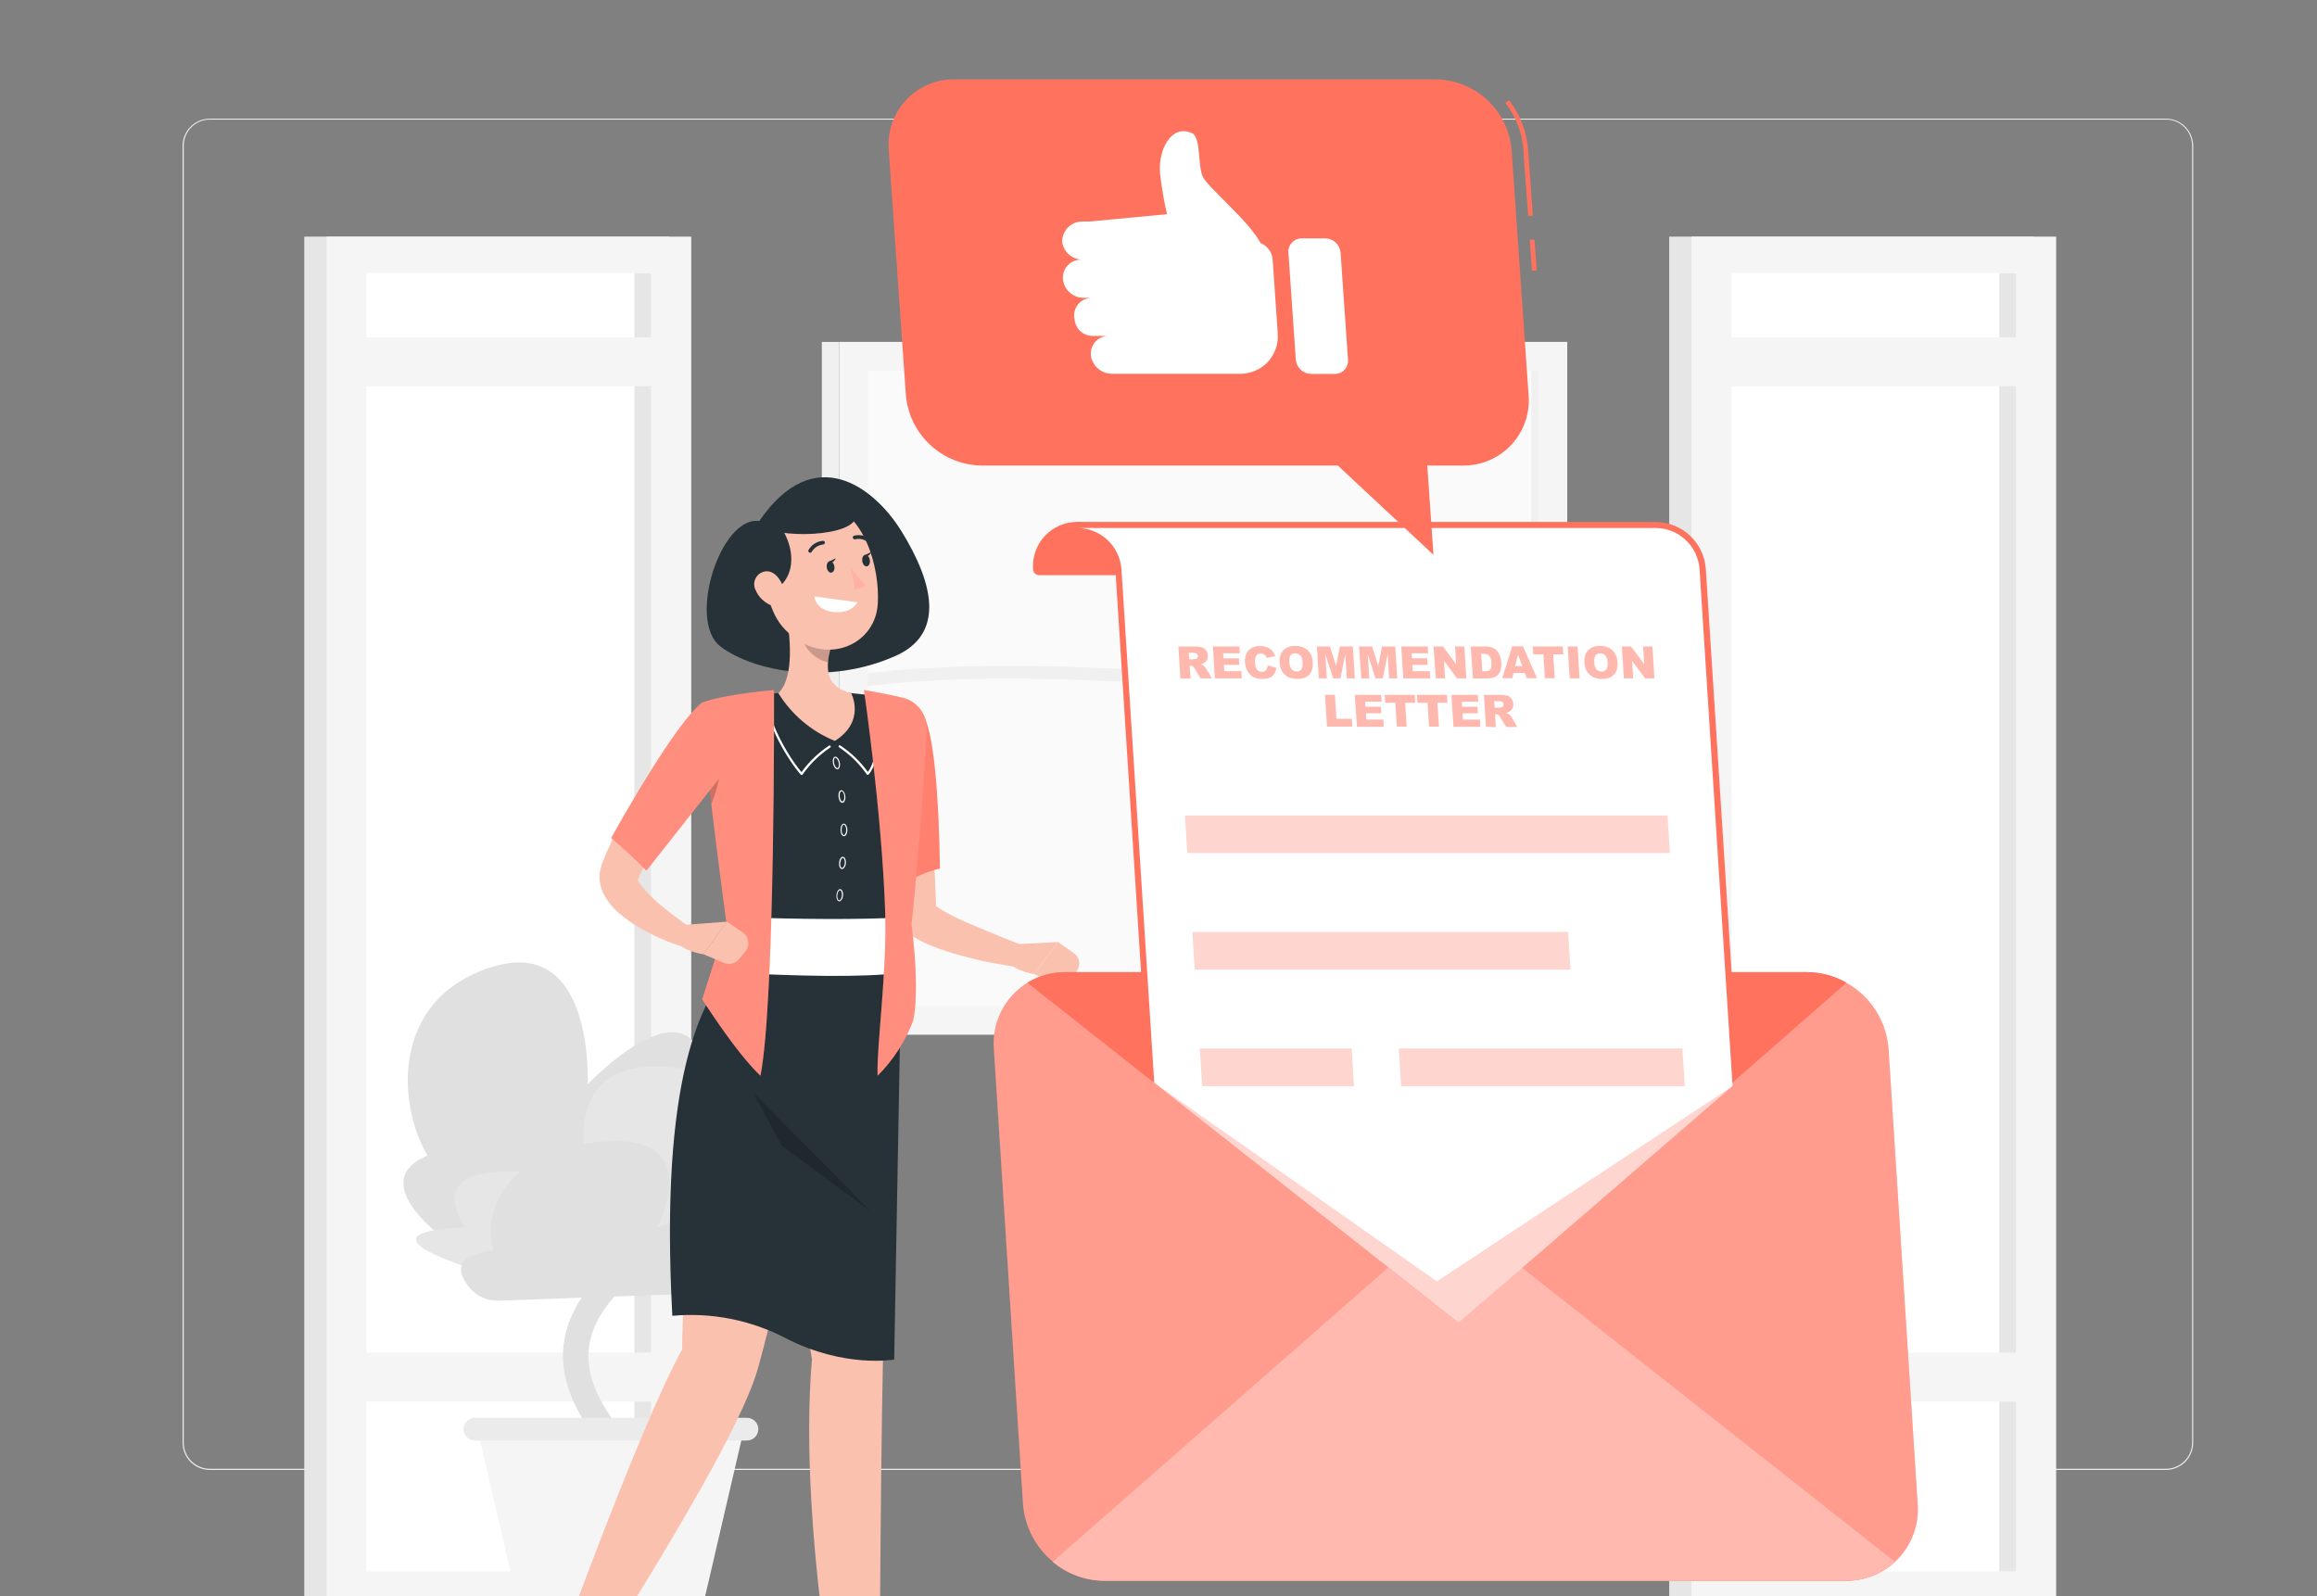 <svg width="225" height="155" viewBox="0 0 225 155" fill="none" xmlns="http://www.w3.org/2000/svg">
<rect x="0" y="0" width="225" height="155" fill="#808080" stroke="none"/>
<g clip-path="url(#clip0_3840_65505)">
<path d="M109.967 142.74H20.373C19.671 142.738 18.999 142.459 18.503 141.962C18.007 141.465 17.729 140.792 17.729 140.09V14.147C17.735 13.449 18.016 12.782 18.511 12.29C19.006 11.798 19.675 11.522 20.373 11.521H109.967C110.67 11.521 111.344 11.8 111.841 12.296C112.337 12.793 112.617 13.467 112.617 14.17V140.09C112.617 140.793 112.337 141.467 111.841 141.964C111.344 142.461 110.67 142.74 109.967 142.74ZM20.373 11.613C19.702 11.614 19.059 11.882 18.585 12.357C18.111 12.832 17.845 13.476 17.845 14.147V140.09C17.845 140.761 18.111 141.405 18.585 141.88C19.059 142.355 19.702 142.622 20.373 142.624H109.967C110.639 142.622 111.282 142.355 111.757 141.88C112.232 141.405 112.499 140.762 112.501 140.09V14.147C112.499 13.475 112.232 12.832 111.757 12.357C111.282 11.882 110.639 11.614 109.967 11.613H20.373Z" fill="#EBEBEB"/>
<path d="M210.338 142.74H120.739C120.037 142.738 119.364 142.459 118.867 141.962C118.371 141.466 118.091 140.793 118.09 140.09V14.147C118.097 13.448 118.379 12.781 118.875 12.29C119.371 11.798 120.041 11.522 120.739 11.521H210.338C211.035 11.523 211.703 11.8 212.197 12.291C212.691 12.783 212.972 13.45 212.978 14.147V140.09C212.978 140.791 212.7 141.464 212.205 141.96C211.71 142.457 211.039 142.737 210.338 142.74ZM120.739 11.613C120.068 11.614 119.424 11.882 118.949 12.357C118.474 12.832 118.207 13.475 118.206 14.147V140.09C118.207 140.762 118.474 141.405 118.949 141.88C119.424 142.355 120.068 142.622 120.739 142.624H210.338C211.009 142.622 211.653 142.355 212.128 141.88C212.603 141.405 212.87 140.762 212.871 140.09V14.147C212.87 13.475 212.603 12.832 212.128 12.357C211.653 11.882 211.009 11.614 210.338 11.613H120.739Z" fill="#EBEBEB"/>
<path d="M197.506 22.977H162.094V156.136H197.506V22.977Z" fill="#E6E6E6"/>
<path d="M199.668 22.977H164.256V156.136H199.668V22.977Z" fill="#F5F5F5"/>
<path d="M195.783 152.596V26.518H168.138V152.596H195.783Z" fill="white"/>
<path d="M195.783 152.596V26.518H194.15V152.596H195.783Z" fill="#E6E6E6"/>
<path d="M198.065 131.349H165.863V136.1H198.065V131.349Z" fill="#F5F5F5"/>
<path d="M198.065 32.758H165.863V37.509H198.065V32.758Z" fill="#F5F5F5"/>
<path d="M64.959 22.977H29.547V156.136H64.959V22.977Z" fill="#E6E6E6"/>
<path d="M67.123 22.977H31.711V156.136H67.123V22.977Z" fill="#F5F5F5"/>
<path d="M63.238 152.596L63.238 26.518H35.593L35.593 152.596H63.238Z" fill="white"/>
<path d="M63.238 152.596L63.238 26.518H61.605L61.605 152.596H63.238Z" fill="#E6E6E6"/>
<path d="M65.518 131.349H33.316V136.1H65.518V131.349Z" fill="#F5F5F5"/>
<path d="M65.518 32.758H33.316V37.509H65.518V32.758Z" fill="#F5F5F5"/>
<path d="M81.489 100.479L152.193 100.479V33.199L81.489 33.199L81.489 100.479Z" fill="#F5F5F5"/>
<path d="M81.486 33.204H79.807V100.484H81.486V33.204Z" fill="#F0F0F0"/>
<path d="M149.412 97.699V35.987L84.276 35.987V97.699H149.412Z" fill="#FAFAFA"/>
<path d="M84.272 66.611C105.75 64.133 127.233 69.084 148.712 66.611V65.372C127.233 67.845 105.75 62.899 84.272 65.372V66.611Z" fill="#F0F0F0"/>
<path d="M149.408 97.699V35.987H148.712V97.699H149.408Z" fill="#F0F0F0"/>
<path d="M63.914 149.714C63.688 149.709 63.468 149.641 63.279 149.518C63.09 149.395 62.938 149.222 62.842 149.018C62.746 148.813 62.708 148.586 62.733 148.362C62.759 148.137 62.846 147.925 62.986 147.747C63.673 146.879 62.003 144.87 60.235 142.74C56.467 138.212 50.774 131.363 58.55 123.508C63.455 118.552 63.348 116.501 63.074 115.847C62.587 114.687 60.29 114.427 59.548 114.455C59.239 114.436 58.949 114.3 58.737 114.074C58.525 113.849 58.407 113.551 58.407 113.242C58.407 112.932 58.525 112.634 58.737 112.409C58.949 112.184 59.239 112.047 59.548 112.028C60.012 112.028 64.123 112.061 65.329 114.91C66.373 117.374 64.726 120.752 60.295 125.224C54.068 131.512 58.351 136.657 62.123 141.2C64.541 144.109 66.823 146.852 64.907 149.264C64.789 149.412 64.637 149.53 64.465 149.608C64.292 149.686 64.103 149.723 63.914 149.714Z" fill="#E0E0E0"/>
<path d="M46.359 138.777H72.246L66.516 163.434H52.094L46.359 138.777Z" fill="#F5F5F5"/>
<path d="M46.089 139.882H72.537C72.829 139.881 73.11 139.764 73.317 139.557C73.523 139.35 73.64 139.07 73.641 138.777C73.64 138.485 73.523 138.206 73.316 138C73.109 137.793 72.829 137.678 72.537 137.678H46.089C45.801 137.684 45.527 137.802 45.325 138.008C45.123 138.213 45.009 138.489 45.008 138.777C45.008 139.066 45.121 139.344 45.323 139.55C45.525 139.757 45.8 139.876 46.089 139.882Z" fill="#EBEBEB"/>
<path d="M68.397 112.812L43.94 120.891C43.94 120.891 35.077 114.905 41.513 112.214C38.455 106.994 38.066 96.809 47.916 93.858C57.767 90.907 57.071 105.291 57.071 105.291C57.071 105.291 69.219 92.443 68.671 107.704C70.991 107.068 80.795 109.393 68.397 112.812Z" fill="#E0E0E0"/>
<path d="M47.987 123.869H77.645C77.645 123.869 85.469 118.348 77.274 118.626C78.903 111.582 74.319 103.866 63.967 103.569C53.615 103.272 57.257 114.756 57.257 114.756C57.257 114.756 39.871 110.613 45.133 119.169C36.517 119.591 40.971 121.8 47.987 123.869Z" fill="#E6E6E6"/>
<path d="M71.669 125.465L48.367 126.305C47.759 126.312 47.159 126.165 46.624 125.877C46.088 125.589 45.634 125.169 45.305 124.658C44.423 123.41 44.191 121.874 47.917 121.41C46.725 117.726 49.36 111.308 58.993 110.812C68.626 110.316 63.795 119.22 63.795 119.22C63.795 119.22 78.37 112.858 73.396 122.319C75.632 122.226 83.701 125.034 71.669 125.465Z" fill="#E0E0E0"/>
<path d="M73.732 50.597C69.96 50.068 66.712 60.299 69.96 62.773C73.207 65.246 80.464 66.577 86.947 63.7C91.665 61.617 90.807 56.861 87.526 51.562C84.882 47.307 79.077 42.802 73.732 50.597Z" fill="#263238"/>
<path d="M90.061 73.068C90.274 75.634 90.432 78.21 90.571 80.78C90.711 83.351 90.827 85.93 90.929 88.506L90.854 88.107C90.823 87.994 90.768 87.889 90.692 87.8C90.664 87.772 90.692 87.8 90.692 87.8C90.788 87.895 90.892 87.982 91.003 88.06C91.329 88.29 91.67 88.497 92.024 88.682C92.78 89.081 93.611 89.471 94.455 89.828C95.3 90.185 96.163 90.547 97.03 90.9L99.643 91.944L99.137 93.948C98.162 93.828 97.221 93.651 96.265 93.484C95.309 93.317 94.367 93.071 93.42 92.816C92.45 92.559 91.494 92.249 90.558 91.888C90.043 91.687 89.544 91.45 89.063 91.178C88.765 91.015 88.484 90.822 88.224 90.603C88.054 90.453 87.899 90.289 87.76 90.111C87.53 89.839 87.358 89.523 87.254 89.183L87.207 89.035L87.18 88.784C86.924 86.218 86.669 83.648 86.47 81.077C86.27 78.506 86.052 75.931 85.908 73.356L90.061 73.068Z" fill="#FBC1AF"/>
<path d="M89.768 69.616C90.668 71.579 91.16 76.827 91.276 84.339C89.616 84.725 88.069 85.493 86.757 86.58L84.725 74.781L85.852 72.818C86.152 71.979 86.676 71.237 87.366 70.673C88.056 70.109 88.886 69.744 89.768 69.616Z" fill="#FF725E"/>
<path opacity="0.1" d="M89.768 69.616C90.668 71.579 91.16 76.827 91.276 84.339C89.616 84.725 88.069 85.493 86.757 86.58L84.725 74.781L85.852 72.818C86.152 71.979 86.676 71.237 87.366 70.673C88.056 70.109 88.886 69.744 89.768 69.616Z" fill="white"/>
<path d="M98.876 91.68L102.742 91.476L100.389 94.584C100.389 94.584 97.953 94.232 97.41 92.728L98.876 91.68Z" fill="#FBC1AF"/>
<path d="M104.518 94.348L103.855 95.132C103.686 95.333 103.458 95.474 103.203 95.534C102.948 95.594 102.68 95.57 102.44 95.466L100.389 94.584L102.741 91.476L104.286 92.561C104.426 92.658 104.543 92.783 104.631 92.928C104.719 93.073 104.776 93.235 104.798 93.403C104.82 93.571 104.806 93.742 104.758 93.905C104.71 94.068 104.628 94.219 104.518 94.348Z" fill="#FBC1AF"/>
<path d="M89.589 70.855C89.654 73.639 89.264 79.415 87.306 91.433H71.735C71.994 85.095 72.305 81.123 69.275 68.112C71.356 67.689 73.465 67.419 75.586 67.305C77.94 67.138 80.303 67.138 82.657 67.305C84.184 67.444 85.808 67.69 87.051 67.904C87.751 68.024 88.387 68.385 88.85 68.923C89.314 69.462 89.575 70.145 89.589 70.855Z" fill="#263238"/>
<path d="M77.831 75.244C77.817 75.245 77.802 75.243 77.788 75.237C77.775 75.231 77.762 75.223 77.752 75.212C76.551 73.852 74.393 70.289 74.365 68.015C74.365 67.987 74.376 67.96 74.397 67.94C74.416 67.919 74.444 67.908 74.472 67.908C74.486 67.908 74.501 67.91 74.514 67.915C74.528 67.92 74.54 67.928 74.55 67.938C74.561 67.948 74.569 67.96 74.575 67.973C74.58 67.986 74.583 68.001 74.583 68.015C74.583 70.001 76.481 73.388 77.831 74.975C78.562 73.964 79.469 73.093 80.509 72.404C80.52 72.397 80.534 72.391 80.548 72.389C80.561 72.386 80.576 72.387 80.59 72.39C80.603 72.393 80.617 72.398 80.628 72.406C80.64 72.415 80.65 72.425 80.657 72.437C80.672 72.461 80.677 72.489 80.672 72.517C80.667 72.544 80.652 72.569 80.629 72.585C79.577 73.286 78.664 74.177 77.938 75.212C77.93 75.227 77.918 75.24 77.903 75.249C77.889 75.258 77.872 75.263 77.855 75.263L77.831 75.244Z" fill="white"/>
<path d="M84.251 75.245C84.234 75.244 84.217 75.239 84.203 75.23C84.188 75.221 84.176 75.209 84.168 75.194C83.444 74.158 82.533 73.267 81.481 72.567C81.457 72.552 81.44 72.528 81.434 72.5C81.428 72.472 81.433 72.443 81.449 72.419C81.464 72.395 81.488 72.378 81.516 72.372C81.544 72.366 81.573 72.371 81.597 72.386C82.637 73.075 83.544 73.946 84.274 74.957C85.476 73.407 85.128 69.853 84.325 67.951C84.319 67.938 84.316 67.923 84.315 67.909C84.315 67.894 84.317 67.88 84.323 67.867C84.328 67.853 84.336 67.841 84.346 67.831C84.356 67.82 84.368 67.812 84.381 67.807C84.408 67.796 84.439 67.796 84.465 67.808C84.492 67.819 84.514 67.84 84.525 67.867C85.369 69.89 85.713 73.662 84.344 75.212C84.332 75.224 84.317 75.234 84.301 75.239C84.285 75.245 84.268 75.247 84.251 75.245Z" fill="white"/>
<path d="M76.285 59.344C76.749 61.617 77.175 65.789 75.584 67.306C76.875 69.394 78.795 71.019 81.069 71.946C84.112 70.039 82.655 67.306 82.655 67.306C80.117 66.698 80.187 64.819 80.628 63.051L76.285 59.344Z" fill="#FBC1AF"/>
<path opacity="0.2" d="M78.058 60.856L80.624 63.047C80.518 63.459 80.445 63.88 80.406 64.304C79.441 64.165 78.109 63.098 78.003 62.081C77.946 61.673 77.965 61.258 78.058 60.856Z" fill="black"/>
<path d="M73.886 55.168C74.776 58.88 75.078 60.453 77.305 62.04C80.66 64.425 85.008 62.504 85.24 58.625C85.448 55.121 83.954 49.66 80.029 48.82C79.164 48.631 78.266 48.666 77.418 48.922C76.571 49.177 75.803 49.645 75.188 50.281C74.572 50.917 74.129 51.7 73.902 52.555C73.674 53.411 73.668 54.31 73.886 55.168Z" fill="#FBC1AF"/>
<path d="M73.988 51.154C76.308 52.449 84.173 51.985 83.004 49.623C81.835 47.261 76.847 47.846 73.988 51.154Z" fill="#263238"/>
<path d="M75.728 51.038C77.755 53.919 77.175 57.891 72.651 57.905C68.127 57.919 71.301 50.031 75.728 51.038Z" fill="#263238"/>
<path d="M79.08 57.919L83.256 58.48C83.256 58.48 82.722 59.682 80.769 59.408C79.154 59.135 79.08 57.919 79.08 57.919Z" fill="white"/>
<path d="M87.305 91.434C87.305 91.434 85.992 120.308 85.742 132.001C85.477 144.167 85.361 172.573 85.361 172.573H82.294C82.294 172.573 77.394 148.965 78.847 132.001C76.652 118.977 75.172 91.434 75.172 91.434H87.305Z" fill="#FBC1AF"/>
<path d="M83.236 91.434C83.236 91.434 76.74 121.505 73.631 132.776C71.311 141.235 55.145 165.293 55.029 166.184L52.584 164.838C52.584 164.838 62.031 138.52 66.24 131.045C66.24 117.835 71.733 91.452 71.733 91.452L83.236 91.434Z" fill="#FBC1AF"/>
<path d="M80.294 55.136C80.349 55.442 80.553 55.66 80.758 55.6C80.962 55.539 81.073 55.289 81.022 54.987C80.971 54.686 80.762 54.463 80.558 54.5C80.354 54.537 80.243 54.83 80.294 55.136Z" fill="#263238"/>
<path d="M83.739 54.523C83.795 54.824 83.999 55.047 84.203 54.986C84.407 54.926 84.518 54.676 84.467 54.369C84.416 54.063 84.207 53.85 84.003 53.882C83.799 53.915 83.688 54.207 83.739 54.523Z" fill="#263238"/>
<path d="M83.918 53.937L84.609 53.599C84.609 53.599 84.336 54.234 83.918 53.937Z" fill="#263238"/>
<path d="M82.623 55.07C83.019 55.716 83.502 56.304 84.057 56.82C83.92 56.958 83.755 57.065 83.573 57.133C83.392 57.201 83.197 57.228 83.004 57.214L82.623 55.07Z" fill="#FFB1A6"/>
<path d="M73.367 57.279C73.652 57.958 74.194 58.497 74.875 58.778C75.78 59.14 76.341 58.355 76.179 57.446C76.031 56.629 75.386 55.451 74.434 55.474C74.227 55.483 74.024 55.544 73.846 55.652C73.668 55.759 73.519 55.909 73.413 56.088C73.307 56.267 73.247 56.47 73.239 56.678C73.231 56.886 73.275 57.092 73.367 57.279Z" fill="#FBC1AF"/>
<path d="M78.706 53.673C78.754 53.66 78.795 53.63 78.822 53.589C78.937 53.391 79.096 53.223 79.288 53.099C79.48 52.975 79.699 52.898 79.927 52.875C79.974 52.873 80.019 52.852 80.052 52.817C80.085 52.783 80.103 52.737 80.103 52.689C80.102 52.665 80.097 52.641 80.087 52.619C80.077 52.597 80.063 52.577 80.045 52.561C80.027 52.544 80.007 52.532 79.984 52.523C79.961 52.515 79.937 52.512 79.913 52.513C79.626 52.538 79.35 52.631 79.108 52.785C78.866 52.94 78.664 53.15 78.521 53.399C78.508 53.419 78.499 53.442 78.495 53.465C78.491 53.489 78.491 53.513 78.496 53.536C78.502 53.559 78.511 53.581 78.525 53.601C78.539 53.62 78.556 53.637 78.576 53.65C78.616 53.672 78.662 53.68 78.706 53.673Z" fill="#263238"/>
<path d="M84.446 52.704C84.469 52.702 84.491 52.695 84.511 52.684C84.531 52.672 84.549 52.657 84.562 52.639C84.577 52.62 84.588 52.599 84.595 52.576C84.602 52.553 84.604 52.529 84.602 52.505C84.599 52.482 84.592 52.459 84.58 52.438C84.569 52.417 84.553 52.398 84.534 52.383C84.313 52.199 84.05 52.069 83.769 52.007C83.487 51.944 83.194 51.949 82.915 52.022C82.876 52.042 82.845 52.076 82.828 52.117C82.811 52.158 82.81 52.203 82.824 52.245C82.838 52.287 82.867 52.323 82.905 52.346C82.942 52.368 82.987 52.377 83.031 52.37C83.252 52.315 83.483 52.313 83.705 52.364C83.927 52.416 84.133 52.52 84.307 52.666C84.347 52.696 84.397 52.709 84.446 52.704Z" fill="#263238"/>
<path d="M80.475 54.549L81.166 54.206C81.166 54.206 80.892 54.846 80.475 54.549Z" fill="#263238"/>
<path d="M87.529 93.508L86.833 132.02C86.833 132.02 81.993 132.887 76.291 129.941C72.907 128.18 69.089 127.427 65.289 127.77C64.041 104.44 68.12 97.104 71.247 93.526L87.529 93.508Z" fill="#263238"/>
<path opacity="0.2" d="M84.565 117.644L75.93 111.255L73.113 106.054L84.565 117.644Z" fill="black"/>
<path d="M88.191 89.058L87.615 94.459C83.486 94.955 77.482 94.774 71.102 94.459L71.607 89.058C77.612 89.262 83.323 89.336 88.191 89.058Z" fill="white"/>
<path d="M75.165 67.009C75.165 67.009 75.286 97.169 73.848 104.463C71.472 102.231 68.191 97.039 68.191 97.039C68.191 97.039 70.047 91.151 70.562 89.745C70.275 87.624 67.899 70.029 68.242 68.197C70.632 67.366 75.165 67.009 75.165 67.009Z" fill="#FF725E"/>
<path opacity="0.2" d="M75.165 67.009C75.165 67.009 75.286 97.169 73.848 104.463C71.472 102.231 68.191 97.039 68.191 97.039C68.191 97.039 70.047 91.151 70.562 89.745C70.275 87.624 67.899 70.029 68.242 68.197C70.632 67.366 75.165 67.009 75.165 67.009Z" fill="white"/>
<path d="M70.021 72.795C68.833 74.405 67.636 76.094 66.494 77.769C65.353 79.444 64.239 81.147 63.246 82.873C63 83.305 62.782 83.736 62.546 84.168C62.425 84.381 62.318 84.599 62.221 84.812L61.938 85.402C61.938 85.332 61.938 85.244 61.938 85.244C61.938 85.244 61.938 85.314 61.938 85.42C62.081 85.737 62.272 86.03 62.504 86.288C63.121 86.987 63.802 87.629 64.536 88.204C65.297 88.822 66.128 89.439 66.926 90.005L66.03 91.861C64.989 91.511 63.974 91.084 62.996 90.585C61.963 90.065 60.996 89.425 60.114 88.678C59.582 88.225 59.128 87.689 58.769 87.091C58.53 86.695 58.364 86.26 58.277 85.805C58.171 85.24 58.211 84.657 58.393 84.112L58.43 84.01V83.954L58.472 83.852L58.55 83.657L58.708 83.267C58.81 82.998 58.917 82.743 59.033 82.493C59.261 81.987 59.497 81.486 59.743 81.008C60.722 79.093 61.806 77.234 62.991 75.44C63.566 74.549 64.165 73.672 64.777 72.809C65.39 71.946 66.007 71.097 66.68 70.238L70.021 72.795Z" fill="#FBC1AF"/>
<path d="M66.456 89.81L70.591 89.499L68.308 92.659C68.308 92.659 65.862 92.357 65.287 90.873L66.456 89.81Z" fill="#FBC1AF"/>
<path d="M72.384 92.38L71.781 93.123C71.613 93.331 71.385 93.481 71.128 93.552C70.87 93.622 70.597 93.61 70.347 93.517L68.301 92.659L70.584 89.499L72.101 90.515C72.248 90.614 72.373 90.743 72.468 90.892C72.563 91.042 72.626 91.21 72.652 91.386C72.679 91.561 72.669 91.74 72.623 91.911C72.576 92.082 72.495 92.242 72.384 92.38Z" fill="#FBC1AF"/>
<path d="M83.9 67.009C83.9 67.009 85.645 78.999 85.96 88.594C86.151 94.352 85.102 101.679 85.223 104.463C86.745 102.943 87.922 101.114 88.675 99.099C88.675 99.099 89.38 96.584 88.508 89.745C88.745 88.019 89.788 76.168 89.993 70.837C90.02 70.135 89.805 69.444 89.382 68.883C88.959 68.321 88.355 67.923 87.673 67.756C85.733 67.296 83.9 67.009 83.9 67.009Z" fill="#FF725E"/>
<g opacity="0.2">
<path d="M83.9 67.009C83.9 67.009 85.645 78.999 85.96 88.594C86.151 94.352 85.102 101.679 85.223 104.463C86.745 102.943 87.922 101.114 88.675 99.099C88.675 99.099 89.38 96.584 88.508 89.745C88.745 88.019 89.788 76.168 89.993 70.837C90.02 70.135 89.805 69.444 89.382 68.883C88.959 68.321 88.355 67.923 87.673 67.756C85.733 67.296 83.9 67.009 83.9 67.009Z" fill="white"/>
</g>
<path d="M81.311 74.703C81.144 74.703 80.967 74.48 80.898 74.155C80.823 73.812 80.898 73.519 81.083 73.482C81.269 73.445 81.473 73.682 81.547 74.025C81.602 74.217 81.582 74.423 81.492 74.601C81.458 74.651 81.407 74.688 81.348 74.703H81.311ZM81.004 74.132C81.069 74.429 81.232 74.596 81.329 74.596C81.345 74.592 81.359 74.585 81.372 74.576C81.385 74.566 81.395 74.554 81.403 74.54C81.473 74.386 81.486 74.212 81.441 74.048C81.38 73.756 81.213 73.584 81.106 73.584C81 73.584 80.939 73.835 81.004 74.127V74.132Z" fill="white"/>
<path d="M81.803 77.96C81.622 77.96 81.464 77.714 81.427 77.38C81.39 77.046 81.497 76.758 81.682 76.735C81.714 76.733 81.745 76.737 81.775 76.748C81.804 76.758 81.831 76.774 81.854 76.795C81.992 76.935 82.074 77.119 82.086 77.315C82.118 77.508 82.077 77.707 81.97 77.872C81.952 77.896 81.929 77.916 81.903 77.931C81.876 77.946 81.847 77.956 81.817 77.96H81.803ZM81.706 76.842C81.599 76.842 81.511 77.064 81.543 77.361C81.576 77.658 81.706 77.825 81.812 77.825C81.828 77.824 81.843 77.819 81.857 77.811C81.87 77.802 81.882 77.792 81.891 77.779C81.977 77.64 82.01 77.476 81.984 77.315C81.98 77.141 81.91 76.976 81.789 76.851C81.763 76.839 81.734 76.836 81.706 76.842Z" fill="white"/>
<path d="M81.951 81.198C81.765 81.198 81.626 80.929 81.621 80.59C81.621 80.247 81.756 79.987 81.941 79.982C81.972 79.983 82.002 79.989 82.03 80.002C82.058 80.015 82.083 80.034 82.104 80.057C82.229 80.206 82.293 80.396 82.285 80.59C82.296 80.78 82.24 80.967 82.127 81.119C82.104 81.144 82.077 81.163 82.047 81.177C82.016 81.19 81.984 81.198 81.951 81.198ZM81.723 80.59C81.723 80.883 81.844 81.087 81.951 81.091C81.983 81.087 82.013 81.07 82.034 81.045C82.136 80.913 82.185 80.747 82.169 80.581C82.181 80.414 82.13 80.248 82.025 80.117C82.014 80.105 82.002 80.095 81.987 80.088C81.973 80.081 81.957 80.076 81.941 80.075C81.839 80.075 81.728 80.279 81.728 80.572L81.723 80.59Z" fill="white"/>
<path d="M81.774 84.391H81.746C81.566 84.368 81.45 84.098 81.482 83.764C81.514 83.426 81.681 83.18 81.862 83.198C81.924 83.207 81.981 83.238 82.02 83.286C82.124 83.447 82.167 83.64 82.141 83.829C82.132 84.02 82.052 84.2 81.918 84.335C81.878 84.369 81.827 84.389 81.774 84.391ZM81.589 83.774C81.561 84.061 81.658 84.27 81.76 84.284C81.777 84.285 81.794 84.283 81.81 84.277C81.826 84.272 81.841 84.263 81.853 84.251C81.963 84.134 82.027 83.981 82.034 83.82C82.055 83.659 82.021 83.495 81.937 83.356C81.916 83.329 81.886 83.311 81.853 83.305C81.751 83.305 81.626 83.491 81.598 83.769L81.589 83.774Z" fill="white"/>
<path d="M81.493 87.527C81.307 87.504 81.196 87.234 81.228 86.9C81.256 86.576 81.414 86.339 81.59 86.339C81.621 86.342 81.651 86.352 81.678 86.367C81.705 86.382 81.729 86.403 81.748 86.427C81.853 86.585 81.894 86.778 81.864 86.965C81.859 87.154 81.78 87.334 81.646 87.466C81.604 87.504 81.549 87.526 81.493 87.527ZM81.567 86.45C81.465 86.45 81.34 86.631 81.312 86.914C81.284 87.202 81.377 87.411 81.484 87.425C81.518 87.425 81.551 87.411 81.576 87.388C81.685 87.271 81.748 87.12 81.753 86.961C81.78 86.8 81.747 86.635 81.66 86.497C81.65 86.483 81.638 86.471 81.623 86.462C81.609 86.454 81.593 86.448 81.576 86.446L81.567 86.45Z" fill="white"/>
<path opacity="0.2" d="M69.96 74.851C69.794 75.965 69.496 77.055 69.074 78.099C68.981 77.305 68.888 76.512 68.805 75.751L69.96 74.851Z" fill="black"/>
<path d="M68.206 68.197C66.48 69.492 63.014 74.828 59.344 81.379C60.544 82.372 61.688 83.43 62.773 84.549L70.197 75.139L70.141 72.874C70.276 71.993 70.167 71.091 69.826 70.266C69.485 69.442 68.925 68.726 68.206 68.197Z" fill="#FF725E"/>
<path opacity="0.2" d="M68.206 68.197C66.48 69.492 63.014 74.828 59.344 81.379C60.544 82.372 61.688 83.43 62.773 84.549L70.197 75.139L70.141 72.874C70.276 71.993 70.167 71.091 69.826 70.266C69.485 69.442 68.925 68.726 68.206 68.197Z" fill="white"/>
<path d="M103.472 94.406H175.48C177.486 94.436 179.409 95.214 180.872 96.587C182.335 97.96 183.233 99.829 183.391 101.83L186.222 146.067C186.293 147.021 186.165 147.979 185.846 148.881C185.527 149.783 185.025 150.609 184.371 151.307C183.717 152.004 182.925 152.559 182.046 152.935C181.166 153.311 180.218 153.5 179.262 153.491H107.231C105.229 153.454 103.312 152.673 101.855 151.301C100.397 149.929 99.501 148.063 99.343 146.067L96.512 101.839C96.439 100.884 96.566 99.925 96.884 99.022C97.201 98.118 97.703 97.291 98.358 96.592C99.012 95.893 99.805 95.338 100.685 94.962C101.566 94.585 102.515 94.396 103.472 94.406Z" fill="#FF725E"/>
<path opacity="0.3" d="M103.472 94.406H175.48C177.486 94.436 179.409 95.214 180.872 96.587C182.335 97.96 183.233 99.829 183.391 101.83L186.222 146.067C186.293 147.021 186.165 147.979 185.846 148.881C185.527 149.783 185.025 150.609 184.371 151.307C183.717 152.004 182.925 152.559 182.046 152.935C181.166 153.311 180.218 153.5 179.262 153.491H107.231C105.229 153.454 103.312 152.673 101.855 151.301C100.397 149.929 99.501 148.063 99.343 146.067L96.512 101.839C96.439 100.884 96.566 99.925 96.884 99.022C97.201 98.118 97.703 97.291 98.358 96.592C99.012 95.893 99.805 95.338 100.685 94.962C101.566 94.585 102.515 94.396 103.472 94.406Z" fill="white"/>
<path d="M107.235 153.505H179.257C181.024 153.521 182.731 152.857 184.022 151.649L140.953 117.685L102.219 151.649C103.619 152.841 105.396 153.498 107.235 153.505Z" fill="#FF725E"/>
<path opacity="0.5" d="M107.235 153.505H179.257C181.024 153.521 182.731 152.857 184.022 151.649L140.953 117.685L102.219 151.649C103.619 152.841 105.396 153.498 107.235 153.505Z" fill="white"/>
<path d="M141.64 128.45L179.303 95.427C178.141 94.756 176.822 94.4 175.48 94.397H103.472C102.163 94.388 100.877 94.744 99.76 95.427L141.64 128.45Z" fill="#FF725E"/>
<path d="M167.55 94.577L165.04 55.276C164.961 54.2 164.481 53.192 163.695 52.452C162.909 51.712 161.874 51.295 160.794 51.281H104.65C105.73 51.296 106.765 51.714 107.552 52.453C108.338 53.193 108.82 54.2 108.901 55.276L111.392 94.252" fill="white"/>
<path d="M167.551 95.148C167.402 95.148 167.259 95.092 167.15 94.99C167.041 94.888 166.976 94.749 166.966 94.6L164.456 55.299C164.389 54.371 163.975 53.502 163.297 52.864C162.619 52.227 161.726 51.867 160.795 51.856H107.769C108.265 52.275 108.672 52.789 108.966 53.368C109.26 53.946 109.435 54.578 109.481 55.225L111.973 94.201C111.983 94.281 111.977 94.362 111.954 94.439C111.932 94.517 111.894 94.588 111.842 94.651C111.791 94.713 111.728 94.763 111.656 94.8C111.584 94.837 111.506 94.858 111.426 94.863C111.345 94.868 111.265 94.857 111.189 94.829C111.113 94.802 111.044 94.76 110.985 94.705C110.926 94.65 110.88 94.583 110.848 94.509C110.816 94.436 110.799 94.356 110.799 94.275L108.312 55.299C108.245 54.37 107.83 53.501 107.151 52.863C106.472 52.225 105.578 51.866 104.646 51.856C104.5 51.843 104.363 51.776 104.264 51.667C104.164 51.559 104.109 51.417 104.109 51.27C104.109 51.122 104.164 50.98 104.264 50.872C104.363 50.763 104.5 50.696 104.646 50.683H160.79C162.022 50.693 163.205 51.166 164.105 52.007C165.005 52.848 165.555 53.997 165.648 55.225L168.163 94.526C168.172 94.682 168.119 94.834 168.016 94.951C167.912 95.067 167.767 95.138 167.611 95.148H167.551Z" fill="#FF725E"/>
<path d="M104.647 51.268C104.133 51.262 103.623 51.364 103.149 51.566C102.676 51.769 102.25 52.067 101.899 52.443C101.547 52.818 101.277 53.263 101.107 53.749C100.936 54.234 100.868 54.75 100.907 55.263H108.897C108.816 54.186 108.335 53.179 107.548 52.44C106.762 51.7 105.727 51.282 104.647 51.268Z" fill="#FF725E"/>
<path d="M108.896 55.852H100.906C100.756 55.852 100.612 55.795 100.504 55.692C100.395 55.59 100.33 55.449 100.321 55.3C100.276 54.706 100.354 54.11 100.551 53.549C100.748 52.987 101.06 52.473 101.467 52.039C101.874 51.605 102.366 51.26 102.914 51.026C103.461 50.793 104.051 50.676 104.646 50.683C105.877 50.694 107.06 51.167 107.959 52.009C108.859 52.85 109.41 53.998 109.504 55.225C109.509 55.306 109.497 55.386 109.47 55.462C109.443 55.538 109.401 55.607 109.346 55.666C109.288 55.727 109.218 55.775 109.141 55.806C109.063 55.839 108.98 55.854 108.896 55.852ZM101.5 54.673H108.214C108.016 53.874 107.559 53.163 106.913 52.652C106.267 52.142 105.469 51.86 104.646 51.852C103.862 51.837 103.101 52.12 102.518 52.644C101.934 53.167 101.57 53.892 101.5 54.673Z" fill="#FF725E"/>
<path d="M160.794 51.268H104.65C105.73 51.282 106.765 51.7 107.552 52.439C108.338 53.179 108.82 54.186 108.901 55.263L112.088 105.147L141.64 128.449L168.246 105.453L165.04 55.253C164.959 54.178 164.478 53.173 163.692 52.435C162.906 51.697 161.872 51.281 160.794 51.268Z" fill="white"/>
<path opacity="0.3" d="M112.084 105.146L141.636 128.458L168.247 105.462L139.53 124.426L112.084 105.146Z" fill="#FF725E"/>
<path opacity="0.3" d="M162.16 82.838H115.301L115.064 79.186H161.928L162.16 82.838Z" fill="#FF725E"/>
<path opacity="0.3" d="M152.508 94.155H116.019L115.787 90.503H152.276L152.508 94.155Z" fill="#FF725E"/>
<path opacity="0.3" d="M163.607 105.472H136.064L135.832 101.815H163.375L163.607 105.472Z" fill="#FF725E"/>
<path opacity="0.3" d="M116.742 105.472H131.488L131.251 101.815H116.51L116.742 105.472Z" fill="#FF725E"/>
<g opacity="0.5">
<path d="M114.629 65.875L114.43 62.776H116.03C116.261 62.768 116.49 62.795 116.713 62.855C116.871 62.904 117.011 63.001 117.112 63.133C117.217 63.281 117.277 63.457 117.283 63.639C117.302 63.785 117.277 63.933 117.213 64.066C117.149 64.199 117.048 64.31 116.921 64.386C116.819 64.446 116.708 64.488 116.592 64.511C116.682 64.536 116.768 64.573 116.847 64.622C116.97 64.724 117.075 64.844 117.158 64.98L117.682 65.875H116.597L116.026 64.947C115.977 64.858 115.912 64.778 115.836 64.711C115.765 64.661 115.681 64.635 115.594 64.636H115.534L115.618 65.894L114.629 65.875ZM115.474 64.019H115.877C115.962 64.013 116.046 63.999 116.128 63.977C116.19 63.966 116.244 63.931 116.281 63.88C116.316 63.826 116.332 63.763 116.327 63.699C116.327 63.655 116.317 63.611 116.298 63.571C116.279 63.531 116.251 63.495 116.216 63.467C116.106 63.404 115.98 63.377 115.854 63.388H115.432L115.474 64.019Z" fill="#FF725E"/>
<path d="M117.785 62.775H120.356L120.397 63.439H118.783L118.811 63.931H120.305L120.342 64.562H118.852L118.889 65.174H120.546L120.592 65.875H117.975L117.785 62.775Z" fill="#FF725E"/>
<path d="M123.098 64.608L123.957 64.863C123.923 65.074 123.844 65.275 123.725 65.452C123.619 65.609 123.471 65.733 123.298 65.81C123.083 65.897 122.852 65.938 122.62 65.93C122.335 65.939 122.05 65.889 121.785 65.782C121.545 65.668 121.341 65.49 121.196 65.267C121.02 64.988 120.919 64.668 120.904 64.339C120.874 64.129 120.888 63.916 120.946 63.712C121.003 63.508 121.103 63.319 121.238 63.156C121.386 63.01 121.564 62.898 121.759 62.827C121.954 62.755 122.163 62.727 122.37 62.743C122.696 62.728 123.019 62.81 123.298 62.979C123.549 63.161 123.738 63.415 123.841 63.708L123.01 63.893C122.984 63.821 122.948 63.752 122.904 63.689C122.846 63.618 122.775 63.56 122.695 63.517C122.612 63.478 122.522 63.457 122.43 63.457C122.336 63.456 122.244 63.479 122.162 63.526C122.08 63.572 122.013 63.64 121.966 63.722C121.876 63.911 121.844 64.122 121.873 64.329C121.866 64.582 121.938 64.83 122.078 65.039C122.135 65.104 122.207 65.155 122.288 65.188C122.368 65.221 122.455 65.235 122.542 65.23C122.617 65.236 122.692 65.225 122.763 65.199C122.834 65.172 122.897 65.131 122.95 65.076C123.041 64.936 123.092 64.775 123.098 64.608Z" fill="#FF725E"/>
<path d="M124.265 64.329C124.237 64.118 124.253 63.904 124.313 63.7C124.373 63.496 124.476 63.307 124.613 63.146C124.765 62.998 124.945 62.884 125.144 62.811C125.342 62.738 125.553 62.709 125.764 62.724C126.209 62.7 126.646 62.847 126.985 63.136C127.294 63.446 127.47 63.864 127.476 64.301C127.508 64.604 127.465 64.91 127.351 65.192C127.247 65.421 127.073 65.611 126.855 65.735C126.594 65.874 126.301 65.941 126.005 65.93C125.704 65.939 125.405 65.882 125.129 65.763C124.885 65.646 124.679 65.462 124.535 65.234C124.368 64.96 124.276 64.649 124.265 64.329ZM125.221 64.329C125.219 64.571 125.295 64.807 125.439 65.002C125.498 65.066 125.57 65.118 125.65 65.153C125.73 65.188 125.816 65.206 125.903 65.206C125.991 65.212 126.079 65.196 126.159 65.162C126.24 65.127 126.311 65.074 126.367 65.006C126.487 64.787 126.53 64.534 126.488 64.287C126.493 64.055 126.415 63.828 126.27 63.647C126.207 63.58 126.131 63.526 126.046 63.491C125.961 63.456 125.87 63.439 125.778 63.443C125.69 63.437 125.602 63.452 125.521 63.488C125.44 63.523 125.369 63.578 125.314 63.647C125.205 63.858 125.172 64.101 125.221 64.334V64.329Z" fill="#FF725E"/>
<path d="M127.885 62.775H129.142L129.75 64.664L130.112 62.775H131.374L131.569 65.875H130.785L130.636 63.513L130.172 65.875H129.453L128.697 63.513L128.85 65.875H128.066L127.885 62.775Z" fill="#FF725E"/>
<path d="M131.975 62.775H133.237L133.84 64.664L134.202 62.775H135.487L135.687 65.875H134.898L134.749 63.513L134.285 65.875H133.575L132.819 63.513L132.972 65.875H132.188L131.975 62.775Z" fill="#FF725E"/>
<path d="M136.07 62.775H138.641L138.683 63.439H137.073L137.105 63.931H138.594L138.636 64.562H137.147L137.184 65.174H138.84L138.882 65.875H136.27L136.07 62.775Z" fill="#FF725E"/>
<path d="M139.199 62.775H140.127L141.403 64.492L141.296 62.775H142.197L142.396 65.875H141.491L140.225 64.177L140.331 65.875H139.431L139.199 62.775Z" fill="#FF725E"/>
<path d="M142.82 62.776H144.245C144.479 62.766 144.713 62.806 144.932 62.892C145.11 62.961 145.269 63.072 145.396 63.217C145.519 63.365 145.613 63.535 145.674 63.718C145.737 63.912 145.776 64.113 145.79 64.316C145.815 64.575 145.793 64.836 145.725 65.087C145.669 65.263 145.57 65.422 145.437 65.55C145.324 65.667 145.181 65.752 145.024 65.796C144.84 65.849 144.65 65.877 144.458 65.88H143.034L142.82 62.776ZM143.836 63.49L143.943 65.184H144.175C144.321 65.195 144.467 65.171 144.602 65.114C144.689 65.062 144.753 64.979 144.783 64.882C144.831 64.707 144.844 64.524 144.82 64.344C144.83 64.103 144.758 63.866 144.616 63.671C144.543 63.605 144.457 63.555 144.364 63.524C144.27 63.492 144.171 63.481 144.073 63.49H143.836Z" fill="#FF725E"/>
<path d="M148.064 65.346H146.979L146.858 65.856H145.879L146.849 62.757H147.893L149.257 65.856H148.255L148.064 65.346ZM147.823 64.678L147.41 63.56L147.141 64.678H147.823Z" fill="#FF725E"/>
<path d="M148.848 62.775H151.757L151.808 63.541H150.829L150.982 65.861H150.022L149.873 63.541H148.894L148.848 62.775Z" fill="#FF725E"/>
<path d="M152.232 62.775H153.193L153.392 65.875H152.432L152.232 62.775Z" fill="#FF725E"/>
<path d="M153.861 64.329C153.833 64.119 153.849 63.904 153.909 63.7C153.969 63.497 154.071 63.308 154.209 63.146C154.36 62.998 154.54 62.883 154.739 62.811C154.937 62.738 155.149 62.708 155.36 62.724C155.803 62.7 156.239 62.847 156.576 63.137C156.887 63.445 157.065 63.863 157.072 64.301C157.104 64.604 157.061 64.91 156.947 65.192C156.842 65.421 156.669 65.611 156.45 65.735C156.19 65.874 155.897 65.942 155.601 65.93C155.3 65.94 155.001 65.883 154.724 65.763C154.48 65.646 154.275 65.463 154.13 65.234C153.964 64.961 153.871 64.649 153.861 64.329ZM154.817 64.329C154.814 64.571 154.891 64.808 155.035 65.002C155.096 65.07 155.172 65.123 155.256 65.158C155.34 65.194 155.431 65.21 155.522 65.206C155.61 65.212 155.698 65.197 155.778 65.162C155.859 65.127 155.93 65.074 155.986 65.007C156.106 64.787 156.149 64.534 156.107 64.287C156.11 64.055 156.033 63.829 155.889 63.647C155.826 63.58 155.75 63.527 155.665 63.492C155.58 63.456 155.489 63.44 155.397 63.443C155.309 63.437 155.221 63.453 155.14 63.488C155.059 63.524 154.988 63.578 154.933 63.647C154.814 63.855 154.772 64.098 154.817 64.334V64.329Z" fill="#FF725E"/>
<path d="M157.494 62.775H158.39L159.666 64.492L159.559 62.775H160.459L160.659 65.875H159.758L158.487 64.177L158.594 65.875H157.694L157.494 62.775Z" fill="#FF725E"/>
<path d="M128.67 67.476H129.63L129.779 69.796H131.273L131.324 70.561H128.869L128.67 67.476Z" fill="#FF725E"/>
<path d="M131.561 67.476H134.126L134.168 68.135H132.563L132.595 68.626H134.094L134.136 69.262H132.642L132.683 69.874H134.335L134.382 70.575H131.774L131.561 67.476Z" fill="#FF725E"/>
<path d="M134.469 67.476H137.383L137.434 68.241H136.455L136.603 70.561H135.647L135.499 68.241H134.52L134.469 67.476Z" fill="#FF725E"/>
<path d="M137.602 67.476H140.511L140.562 68.241H139.583L139.736 70.561H138.775L138.627 68.241H137.648L137.602 67.476Z" fill="#FF725E"/>
<path d="M140.943 67.476H143.514L143.556 68.135H141.95L141.978 68.626H143.472L143.509 69.262H142.02L142.057 69.874H143.713L143.76 70.575H141.143L140.943 67.476Z" fill="#FF725E"/>
<path d="M144.301 70.575L144.102 67.475H145.693C145.923 67.467 146.153 67.492 146.375 67.55C146.535 67.599 146.675 67.698 146.774 67.833C146.882 67.978 146.944 68.153 146.951 68.334C146.967 68.493 146.938 68.654 146.867 68.798C146.803 68.923 146.705 69.028 146.584 69.099C146.482 69.16 146.371 69.202 146.255 69.225C146.347 69.249 146.435 69.288 146.514 69.341C146.574 69.388 146.629 69.443 146.677 69.503C146.732 69.562 146.781 69.626 146.825 69.693L147.345 70.593H146.264L145.688 69.665C145.643 69.573 145.58 69.491 145.503 69.424C145.43 69.379 145.347 69.355 145.262 69.355H145.178L145.257 70.612L144.301 70.575ZM145.146 68.719H145.549C145.634 68.712 145.718 68.698 145.8 68.677C145.86 68.664 145.912 68.629 145.948 68.58C145.985 68.527 146.002 68.463 145.995 68.399C145.995 68.355 145.985 68.312 145.967 68.273C145.948 68.234 145.921 68.199 145.888 68.171C145.779 68.106 145.653 68.076 145.526 68.088H145.104L145.146 68.719Z" fill="#FF725E"/>
</g>
<path d="M149.226 26.29H148.762L148.553 23.274H149.017L149.226 26.29Z" fill="#FF725E"/>
<path d="M148.858 20.954H148.394L147.93 14.56C147.811 12.895 147.2 11.303 146.176 9.985L146.538 9.721C147.62 11.115 148.266 12.799 148.394 14.56L148.858 20.954Z" fill="#FF725E"/>
<path d="M92.701 7.707H139.458C141.312 7.738 143.089 8.456 144.443 9.722C145.797 10.989 146.634 12.712 146.79 14.56L148.437 38.349C148.511 39.228 148.4 40.113 148.112 40.946C147.824 41.78 147.365 42.544 146.764 43.19C146.163 43.835 145.434 44.348 144.624 44.696C143.813 45.043 142.939 45.217 142.057 45.207H138.6L139.203 53.879L129.919 45.207H95.3C93.445 45.175 91.669 44.455 90.315 43.188C88.96 41.922 88.124 40.197 87.968 38.349L86.303 14.56C86.23 13.68 86.342 12.795 86.632 11.961C86.922 11.127 87.383 10.363 87.985 9.717C88.588 9.072 89.319 8.56 90.131 8.214C90.943 7.867 91.818 7.695 92.701 7.707Z" fill="#FF725E"/>
<path d="M105.02 25.214H105.108C104.648 25.207 104.204 25.043 103.849 24.75C103.495 24.456 103.251 24.05 103.159 23.599C103.137 23.332 103.17 23.062 103.258 22.809C103.345 22.555 103.484 22.323 103.667 22.126C103.85 21.929 104.071 21.773 104.318 21.667C104.564 21.561 104.83 21.508 105.099 21.511H105.79L113.33 20.801C113.026 19.501 112.8 18.184 112.653 16.857C112.435 14.672 113.692 11.976 115.775 12.941C116.615 13.331 116.314 16.045 116.782 17.117C117.251 18.189 121.213 21.358 122.42 23.613C122.743 23.742 123.024 23.959 123.23 24.239C123.436 24.52 123.559 24.853 123.584 25.2L124.081 32.359C124.119 32.864 124.054 33.372 123.889 33.851C123.723 34.329 123.462 34.769 123.12 35.143C122.771 35.511 122.35 35.803 121.883 36.002C121.416 36.201 120.913 36.302 120.406 36.299H107.989C107.557 36.3 107.136 36.167 106.783 35.918C106.43 35.668 106.164 35.315 106.022 34.907C105.93 34.646 105.903 34.368 105.942 34.094C105.98 33.821 106.085 33.561 106.245 33.336C106.406 33.112 106.619 32.929 106.865 32.805C107.111 32.68 107.384 32.616 107.66 32.619H106.073C105.637 32.613 105.219 32.444 104.9 32.147C104.581 31.849 104.384 31.444 104.347 31.009C104.29 30.757 104.291 30.495 104.35 30.244C104.409 29.992 104.524 29.757 104.686 29.556C104.849 29.355 105.055 29.194 105.288 29.084C105.522 28.974 105.778 28.918 106.036 28.921H105.192C104.703 28.913 104.234 28.728 103.871 28.401C103.508 28.073 103.277 27.625 103.22 27.139C103.195 26.891 103.224 26.64 103.304 26.404C103.384 26.168 103.513 25.951 103.684 25.769C103.854 25.587 104.061 25.443 104.292 25.347C104.522 25.251 104.77 25.206 105.02 25.214Z" fill="white"/>
<path d="M127.297 36.312H129.617C129.796 36.314 129.973 36.279 130.137 36.208C130.301 36.137 130.448 36.033 130.569 35.902C130.69 35.771 130.782 35.615 130.84 35.446C130.897 35.277 130.919 35.098 130.902 34.92L130.183 24.541C130.154 24.166 129.986 23.815 129.713 23.558C129.439 23.3 129.079 23.154 128.703 23.148H126.406C126.227 23.146 126.05 23.182 125.886 23.253C125.722 23.323 125.574 23.427 125.453 23.559C125.331 23.69 125.238 23.845 125.18 24.014C125.123 24.183 125.101 24.362 125.116 24.541L125.835 34.92C125.865 35.291 126.03 35.639 126.3 35.896C126.57 36.153 126.925 36.301 127.297 36.312Z" fill="white"/>
</g>
<defs>
<clipPath id="clip0_3840_65505">
<rect width="232" height="232" fill="white" transform="translate(0 -14)"/>
</clipPath>
</defs>
</svg>
